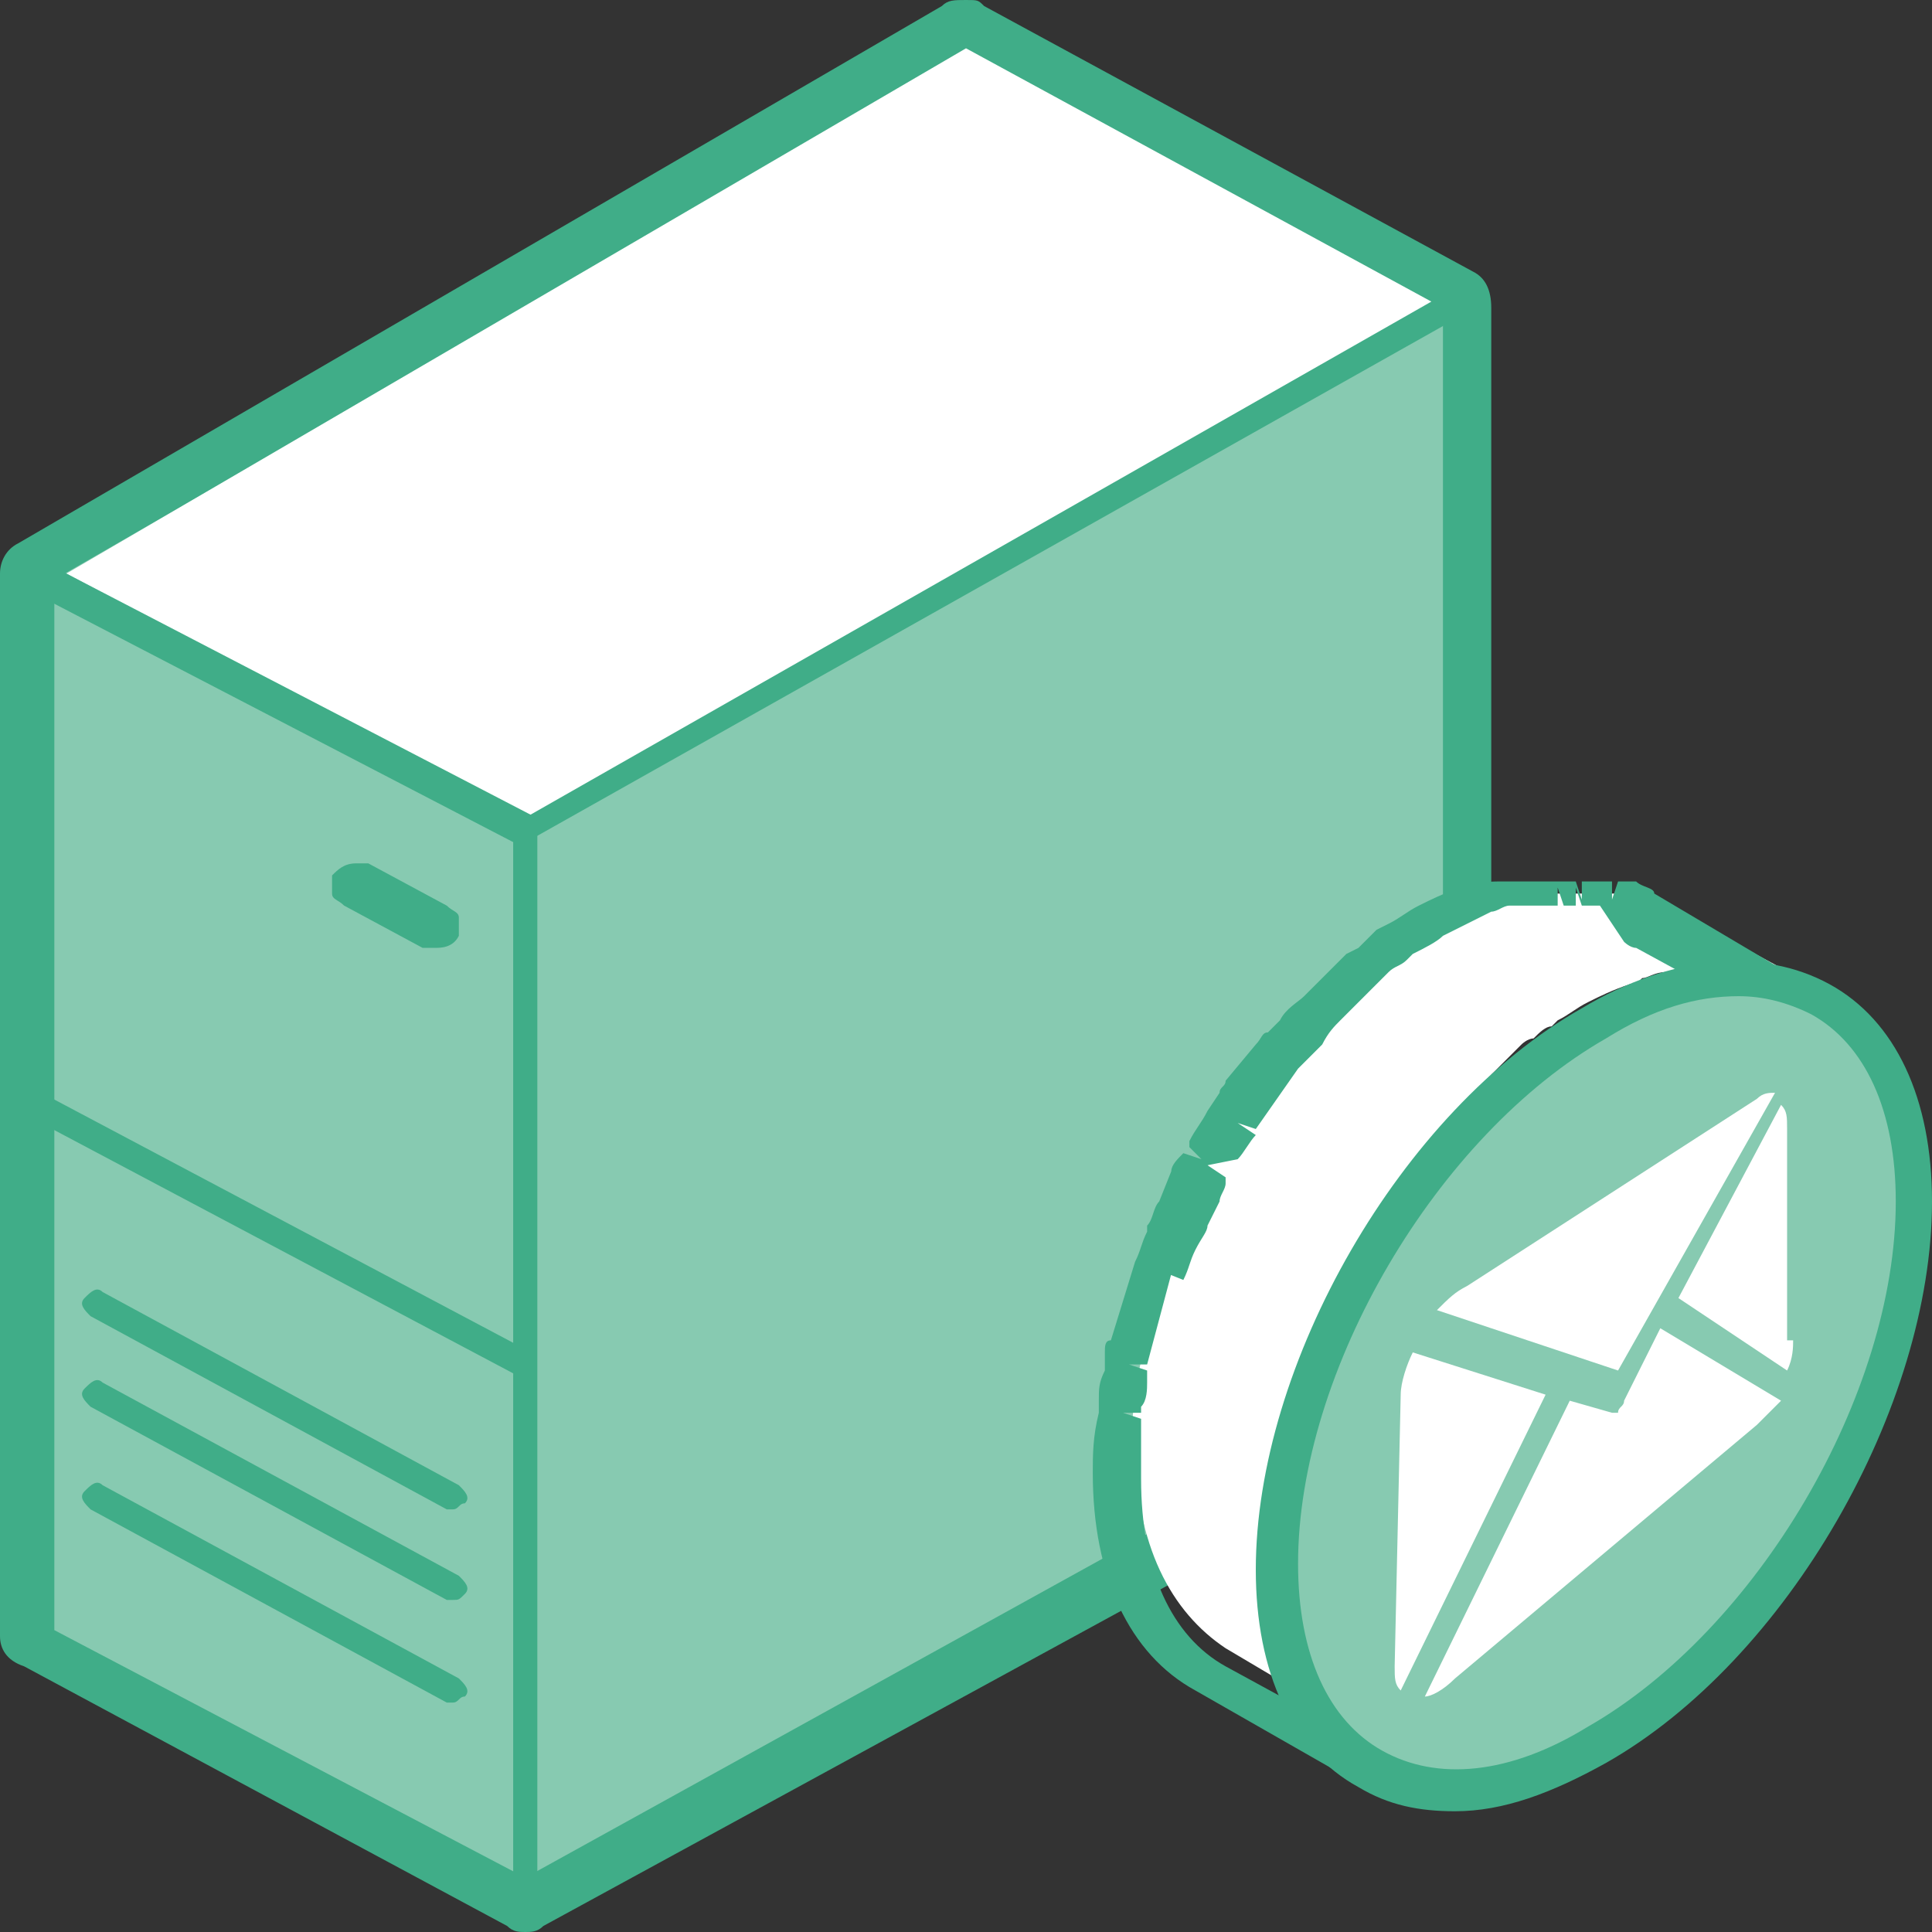 <?xml version="1.0" encoding="utf-8"?>
<!-- Generator: Adobe Illustrator 19.0.0, SVG Export Plug-In . SVG Version: 6.00 Build 0)  -->
<svg version="1.1" id="图层_1" xmlns="http://www.w3.org/2000/svg" xmlns:xlink="http://www.w3.org/1999/xlink" x="0px" y="0px"
	 viewBox="0 0 32 32" style="enable-background:new 0 0 32 32;" xml:space="preserve" width="50" height="50">
<rect x="0" y="0" width="32" height="32" fill="#333333" stroke="none"/>
<style type="text/css">
	.st0{fill:#87CAB1;}
	.st1{fill:#40AD88;}
	.st2{fill:#FFFFFF;}
	.st3{fill:#B4D1EE;}
</style>
<path id="XMLID_265_" class="st0" d="M8.7,31.6c0,0-0.1,0-0.1,0l-8-4.3c-0.1,0-0.1-0.1-0.1-0.2V9.5c0-0.1,0.1-0.2,0.1-0.2l15.1-8.9
	c0,0,0.1,0,0.1,0c0,0,0.1,0,0.1,0L24,4.9c0.1,0,0.1,0.1,0.1,0.2v17.8c0,0.1-0.1,0.2-0.1,0.2L8.8,31.6C8.7,31.6,8.7,31.6,8.7,31.6z"
	/>
<g id="XMLID_298_">
	<path id="XMLID_299_" class="st1" d="M8.7,32c-0.1,0-0.2,0-0.3-0.1l-8-4.3C0.1,27.5,0,27.3,0,27.1V9.5C0,9.3,0.1,9.1,0.3,9
		l15.3-8.9C15.7,0,15.8,0,16,0s0.2,0,0.3,0.1l8.1,4.4c0.2,0.1,0.3,0.3,0.3,0.6v17.8c0,0.2-0.1,0.4-0.3,0.6L9,31.9
		C8.9,32,8.8,32,8.7,32z M8.7,31.1l15.2-8.4V5.2L16,0.9l-4.5,2.6L0.9,9.6V27L8.7,31.1z"/>
</g>
<path id="XMLID_262_" class="st2" d="M16,0.8L1.1,9.5l7.8,4.2l15-8.6L16,0.8z"/>
<path id="XMLID_261_" class="st3" d="M8.7,30.3V13.7"/>
<path id="XMLID_260_" class="st1" d="M8.7,31.5c-0.1,0-0.2-0.1-0.2-0.2V13.8c0-0.1,0.1-0.2,0.2-0.2c0.1,0,0.2,0.1,0.2,0.2v17.4
	C8.9,31.4,8.8,31.5,8.7,31.5L8.7,31.5z"/>
<path id="XMLID_259_" class="st3" d="M18.1,8.4l-9.4,5.3"/>
<path id="XMLID_258_" class="st1" d="M8.7,14c-0.1,0-0.2,0-0.2-0.1c-0.1-0.1,0-0.2,0.1-0.3L23.7,5c0.1-0.1,0.3,0,0.3,0.1
	c0.1,0.1,0,0.2-0.1,0.3L8.8,13.9C8.7,13.9,8.7,14,8.7,14z"/>
<path id="XMLID_257_" class="st3" d="M1.7,10l7,3.7"/>
<path id="XMLID_256_" class="st1" d="M8.7,14c0,0-0.1,0-0.1,0l-7.7-4C0.8,9.9,0.7,9.7,0.8,9.6C0.9,9.5,1,9.4,1.1,9.5l7.7,4
	c0.1,0.1,0.2,0.2,0.1,0.3C8.8,13.9,8.8,14,8.7,14z"/>
<path id="XMLID_255_" class="st3" d="M1.6,24.7l5.9,3.2"/>
<path id="XMLID_254_" class="st1" d="M7.5,28.2c0,0-0.1,0-0.1,0l-5.9-3.2c-0.1-0.1-0.2-0.2-0.1-0.3c0.1-0.1,0.2-0.2,0.3-0.1l5.9,3.2
	c0.1,0.1,0.2,0.2,0.1,0.3C7.6,28.1,7.6,28.2,7.5,28.2L7.5,28.2z"/>
<path id="XMLID_253_" class="st3" d="M1.6,23.1l5.9,3.2"/>
<path id="XMLID_252_" class="st1" d="M7.5,26.5c0,0-0.1,0-0.1,0l-5.9-3.2c-0.1-0.1-0.2-0.2-0.1-0.3c0.1-0.1,0.2-0.2,0.3-0.1l5.9,3.2
	c0.1,0.1,0.2,0.2,0.1,0.3C7.6,26.5,7.6,26.5,7.5,26.5L7.5,26.5z"/>
<path id="XMLID_233_" class="st3" d="M1.6,21.5l5.9,3.2"/>
<path id="XMLID_232_" class="st1" d="M7.5,25c0,0-0.1,0-0.1,0l-5.9-3.2c-0.1-0.1-0.2-0.2-0.1-0.3c0.1-0.1,0.2-0.2,0.3-0.1l5.9,3.2
	c0.1,0.1,0.2,0.2,0.1,0.3C7.6,24.9,7.6,25,7.5,25z"/>
<path id="XMLID_231_" class="st3" d="M0.4,18.2l8.3,4.4"/>
<path id="XMLID_230_" class="st1" d="M0.3,18.4L0.5,18l8.3,4.4l-0.2,0.4L0.3,18.4z"/>
<path id="XMLID_229_" class="st3" d="M6.1,14.7l1.3,0.7"/>
<g id="XMLID_280_">
	<path id="XMLID_228_" class="st1" d="M7.2,15.7c-0.1,0-0.1,0-0.2,0l-1.3-0.7c-0.1-0.1-0.2-0.1-0.2-0.2c0-0.1,0-0.2,0-0.3
		c0.1-0.1,0.2-0.2,0.4-0.2c0.1,0,0.1,0,0.2,0L7.4,15c0.1,0.1,0.2,0.1,0.2,0.2c0,0.1,0,0.2,0,0.3C7.5,15.7,7.3,15.7,7.2,15.7z"/>
</g>
<path id="XMLID_227_" class="st2" d="M27.4,14.9L27.4,14.9c-0.1-0.1-0.2-0.1-0.3-0.1c0,0,0,0,0,0c0,0,0,0-0.1,0c0,0-0.1,0-0.1,0
	c0,0-0.1,0-0.1,0c0,0-0.1,0-0.1,0c0,0,0,0,0,0c-0.1,0-0.2,0-0.3,0h-0.1c-0.1,0-0.2,0-0.2,0c0,0,0,0-0.1,0l-0.1,0c0,0-0.1,0-0.1,0
	c0,0-0.1,0-0.1,0c-0.1,0-0.1,0-0.2,0c0,0-0.1,0-0.1,0s-0.1,0-0.1,0c-0.1,0-0.2,0.1-0.4,0.1c0,0-0.1,0-0.1,0c0,0,0,0-0.1,0
	c-0.2,0.1-0.4,0.2-0.7,0.3c-0.2,0.1-0.3,0.2-0.5,0.3L23,15.8c-0.1,0.1-0.2,0.2-0.3,0.2c-0.1,0-0.1,0.1-0.2,0.1
	c-0.1,0.1-0.2,0.2-0.3,0.3c0,0-0.1,0.1-0.2,0.2c0,0-0.1,0.1-0.1,0.1c0,0-0.1,0.1-0.1,0.1c-0.1,0.1-0.2,0.2-0.3,0.4
	c0,0-0.1,0.1-0.1,0.1c0,0,0,0.1-0.1,0.1c-0.1,0.1-0.1,0.2-0.2,0.2c0,0-0.1,0.1-0.1,0.1c0,0-0.1,0.1-0.1,0.1c0,0.1-0.1,0.1-0.1,0.2
	c0,0-0.1,0.1-0.1,0.1c0,0.1-0.1,0.1-0.1,0.2c0,0-0.1,0.1-0.1,0.1c0,0,0,0,0,0.1c-0.1,0.1-0.2,0.3-0.3,0.4c0,0,0,0,0,0
	c0,0,0,0.1,0,0.1c-0.1,0.1-0.1,0.2-0.2,0.3c0,0,0,0.1-0.1,0.1c0,0,0,0.1-0.1,0.1c0,0,0,0.1-0.1,0.1c0,0.1-0.1,0.2-0.2,0.4
	c0,0,0,0,0,0.1v0c-0.1,0.1-0.1,0.3-0.2,0.5l0,0.1c0,0,0,0.1-0.1,0.2c0,0.1,0,0.1-0.1,0.2c0,0.1,0,0.1,0,0.2c0,0.1,0,0.1-0.1,0.2
	c0,0,0,0.1,0,0.1c0,0.1,0,0.1,0,0.2c0,0.1,0,0.2-0.1,0.3c0,0,0,0.1,0,0.1c0,0.1,0,0.1,0,0.2c0,0.1,0,0.3-0.1,0.4c0,0,0,0.1,0,0.1
	c0,0,0,0.1,0,0.1c0,0.3-0.1,0.6,0,0.9c0,1.7,0.6,2.8,1.5,3.4l2.7,1.6c-0.9-0.5-1.5-1.7-1.5-3.4c0-0.3,0-0.6,0-0.9c0-0.1,0-0.1,0-0.2
	c0-0.1,0-0.3,0.1-0.4c0-0.1,0-0.2,0-0.3c0-0.1,0-0.2,0.1-0.3c0-0.1,0.1-0.2,0.1-0.4c0-0.1,0-0.1,0.1-0.2c0-0.1,0.1-0.3,0.1-0.4
	c0,0,0-0.1,0.1-0.2c0.1-0.2,0.1-0.4,0.2-0.6c0,0,0,0,0-0.1c0.1-0.2,0.1-0.3,0.2-0.5c0,0,0-0.1,0.1-0.1c0.1-0.1,0.2-0.3,0.2-0.5
	c0,0,0-0.1,0-0.1c0.1-0.2,0.2-0.4,0.3-0.5c0,0,0.1-0.1,0.1-0.1c0.1-0.1,0.2-0.2,0.3-0.4c0-0.1,0.1-0.1,0.1-0.2
	c0.1-0.1,0.1-0.2,0.2-0.3l0.2-0.2c0.1-0.1,0.1-0.1,0.2-0.2c0.1-0.1,0.2-0.2,0.3-0.4c0.1-0.1,0.1-0.1,0.2-0.2c0,0,0.1-0.1,0.2-0.2
	c0.1-0.1,0.2-0.2,0.3-0.3c0,0,0.1-0.1,0.2-0.1c0.1-0.1,0.2-0.2,0.3-0.2l0.1-0.1c0.2-0.1,0.3-0.2,0.5-0.3c0.2-0.1,0.4-0.2,0.7-0.3
	c0.1,0,0.1,0,0.2-0.1c0.1,0,0.2-0.1,0.4-0.1c0.1,0,0.1,0,0.2-0.1c0.1,0,0.1,0,0.2,0c0.1,0,0.2,0,0.3,0c0,0,0.1,0,0.1,0
	c0.1,0,0.2,0,0.3,0h0.1c0.1,0,0.3,0,0.4,0c0,0,0.1,0,0.1,0c0.1,0,0.2,0,0.3,0.1c0,0,0,0,0.1,0c0.1,0,0.2,0.1,0.3,0.2L27.4,14.9
	L27.4,14.9z"/>
<path id="XMLID_276_" class="st1" d="M22.6,29.6C22.5,29.6,22.5,29.6,22.6,29.6L19.8,28c-1.1-0.6-1.7-1.9-1.7-3.6c0-0.3,0-0.6,0.1-1
	c0,0,0-0.1,0-0.1l0-0.1c0-0.2,0-0.3,0.1-0.5v-0.1c0,0,0-0.1,0-0.1l0-0.1c0-0.1,0-0.2,0.1-0.2l0.4-1.3c0.1-0.2,0.1-0.3,0.2-0.5l0-0.1
	c0.1-0.1,0.1-0.3,0.2-0.4l0.2-0.5c0-0.1,0.1-0.2,0.2-0.3l0.3,0.1L19.7,19l0-0.1c0.1-0.2,0.2-0.3,0.3-0.5l0.2-0.3
	c0-0.1,0.1-0.1,0.1-0.2l0.5-0.6c0.1-0.1,0.1-0.2,0.2-0.2l0.2-0.2c0.1-0.2,0.3-0.3,0.4-0.4l0.4-0.4c0.1-0.1,0.2-0.2,0.3-0.3l0.2-0.1
	c0.1-0.1,0.2-0.2,0.3-0.3l0.2-0.1c0.2-0.1,0.3-0.2,0.5-0.3c0.2-0.1,0.4-0.2,0.7-0.3c0,0,0,0,0.1,0c0,0,0.1,0,0.1,0
	c0.2-0.1,0.3-0.1,0.4-0.1c0.1,0,0.1,0,0.1,0l0.1,0c0.1,0,0.2,0,0.3,0c0.1,0,0.1,0,0.1,0l0.1,0c0.1,0,0.2,0,0.2,0h0.1
	c0.1,0,0.2,0,0.3,0l0.1,0.3l0-0.3c0.1,0,0.3,0,0.4,0l0.1,0v0.3l0.1-0.3c0,0,0.1,0,0.1,0c0,0,0.1,0,0.1,0l0.1,0
	c0.1,0.1,0.3,0.1,0.3,0.2l0,0l2.7,1.6L30,16.8c-0.1,0-0.2-0.1-0.3-0.1v0l-0.1,0l0,0c-0.1,0-0.2,0-0.2-0.1v-0.1l0,0l0,0.1
	c-0.1,0-0.2,0-0.3,0l0-0.3v0.3c-0.1,0-0.2,0-0.3,0l-0.1,0c-0.1,0-0.2,0-0.3,0c-0.1,0-0.1,0-0.2,0l-0.2,0c-0.1,0-0.2,0.1-0.3,0.1
	c-0.1,0-0.1,0-0.2,0.1c-0.2,0.1-0.4,0.2-0.6,0.3c-0.2,0.1-0.3,0.2-0.5,0.3L26,17.6c-0.1,0.1-0.2,0.1-0.3,0.2l-0.1,0.1
	c-0.1,0.1-0.2,0.2-0.3,0.3l-0.3,0.3c-0.1,0.1-0.3,0.3-0.4,0.4c-0.1,0.1-0.1,0.1-0.2,0.2c-0.1,0.1-0.1,0.1-0.2,0.2
	c-0.1,0.1-0.1,0.2-0.2,0.3l-0.1,0.2c-0.1,0.1-0.2,0.2-0.2,0.4l-0.1,0.1c-0.1,0.2-0.2,0.3-0.3,0.5l-0.3-0.1L23,21
	c-0.1,0.1-0.2,0.3-0.2,0.5l-0.1,0.1c-0.1,0.2-0.1,0.3-0.2,0.5L22.1,22l0.3,0.1c-0.1,0.2-0.1,0.4-0.2,0.6l0,0.1
	c-0.1,0.2-0.1,0.3-0.1,0.5L22,23.5c0,0.1-0.1,0.2-0.1,0.4l-0.1,0.2c0,0.1,0,0.1,0,0.2l0,0.1c0,0.1,0,0.3-0.1,0.4l0,0.2
	c0,0.4-0.1,0.7-0.1,0.9c0,1.5,0.5,2.6,1.4,3.1l0,0L22.6,29.6L22.6,29.6z M19.1,21l0.3,0.1L19,22.6l-0.3,0l0.3,0.1l0,0.2
	c0,0.1,0,0.3-0.1,0.4v0.1h-0.3l0.3,0.1v0.1c0,0.3,0,0.6,0,0.9c0,1.5,0.5,2.6,1.4,3.1l1.1,0.6c-0.2-0.6-0.4-1.3-0.4-2.1
	c0-0.3,0-0.6,0.1-1l0-0.2c0-0.1,0-0.3,0.1-0.4l0-0.1c0-0.1,0-0.1,0-0.2l0.1-0.3c0-0.1,0.1-0.3,0.1-0.4l0.1-0.2
	c0-0.1,0.1-0.3,0.1-0.4l0.1-0.2c0.1-0.2,0.1-0.4,0.2-0.6l0-0.1c0.1-0.2,0.1-0.3,0.2-0.5l0.1-0.2c0.1-0.2,0.2-0.3,0.3-0.5l0-0.1
	c0.1-0.2,0.2-0.4,0.3-0.5l0.1-0.1c0.1-0.2,0.2-0.3,0.3-0.4l0.1-0.2c0.1-0.1,0.2-0.2,0.2-0.3c0.1-0.1,0.1-0.2,0.2-0.2
	c0-0.1,0.1-0.1,0.2-0.2c0.1-0.1,0.3-0.3,0.4-0.4c0.1-0.1,0.2-0.2,0.2-0.2l0.2-0.2c0.1-0.1,0.2-0.2,0.3-0.3l0.2-0.1
	c0.1-0.1,0.2-0.2,0.3-0.3l0.2-0.1c0.2-0.1,0.3-0.2,0.5-0.3c0.2-0.1,0.4-0.2,0.7-0.3c0.1,0,0.1,0,0.2-0.1c0.2-0.1,0.3-0.1,0.4-0.1
	c0.1,0,0.2,0,0.2-0.1c0.1,0,0.1,0,0.2,0c0.1,0,0.2,0,0.3,0l0,0l-1.1-0.6c-0.1,0-0.2-0.1-0.2-0.1L26.5,15c-0.1,0-0.2,0-0.3,0
	l-0.1-0.3V15c-0.1,0-0.1,0-0.2,0l-0.1-0.3l0,0.3l-0.4,0c-0.1,0-0.1,0-0.2,0l-0.2,0c-0.1,0-0.2,0.1-0.3,0.1l-0.2,0.1
	c-0.2,0.1-0.4,0.2-0.6,0.3c-0.1,0.1-0.3,0.2-0.5,0.3l-0.1,0.1c-0.1,0.1-0.2,0.1-0.3,0.2l-0.1,0.1c-0.1,0.1-0.2,0.2-0.3,0.3l-0.4,0.4
	c-0.1,0.1-0.2,0.2-0.3,0.4l-0.2,0.2c-0.1,0.1-0.1,0.1-0.2,0.2l-0.7,1l-0.3-0.1l0.3,0.2c-0.1,0.1-0.2,0.3-0.3,0.4L20,19.3l0.3,0.2
	l0,0.1c0,0.1-0.1,0.2-0.1,0.3l-0.2,0.4c0,0.1-0.1,0.2-0.2,0.4l-0.3-0.1l0.3,0.1c-0.1,0.2-0.1,0.3-0.2,0.5L19.1,21L19.1,21z"/>
<path id="XMLID_224_" class="st0" d="M31.7,19.9c0,3.3-2.3,7.4-5.2,9c-2.9,1.7-5.2,0.3-5.2-3c0-3.3,2.3-7.4,5.2-9
	C29.3,15.2,31.7,16.5,31.7,19.9L31.7,19.9z"/>
<path id="XMLID_272_" class="st1" d="M24.1,30c-0.6,0-1.1-0.1-1.6-0.4c-1.1-0.6-1.7-1.9-1.7-3.6c0-3.4,2.4-7.6,5.4-9.3
	c1.5-0.9,3-1,4.1-0.4c1.1,0.6,1.7,1.9,1.7,3.6c0,3.4-2.4,7.6-5.4,9.3C25.7,29.7,24.9,30,24.1,30L24.1,30z M28.8,16.5
	c-0.7,0-1.4,0.2-2.2,0.7c-2.8,1.6-5.1,5.5-5.1,8.7c0,1.5,0.5,2.6,1.4,3.1c0.9,0.5,2.1,0.4,3.4-0.4c2.8-1.6,5.1-5.5,5.1-8.7
	c0-1.5-0.5-2.6-1.4-3.1C29.6,16.6,29.2,16.5,28.8,16.5L28.8,16.5z"/>
<path id="XMLID_267_" class="st2" d="M29.7,22.2c0,0.1,0,0.3-0.1,0.5l-1.8-1.2l1.7-3.2c0.1,0.1,0.1,0.2,0.1,0.4V22.2L29.7,22.2z
	 M26.8,22.7l2.6-4.6c-0.1,0-0.2,0-0.3,0.1l-4.8,3.1c-0.2,0.1-0.3,0.2-0.5,0.4L26.8,22.7z M27.5,22l-0.6,1.2c0,0.1-0.1,0.1-0.1,0.2
	c0,0-0.1,0-0.1,0L26,23.2l-2.4,4.9c0.1,0,0.3-0.1,0.5-0.3l5-4.2c0.1-0.1,0.3-0.3,0.4-0.4L27.5,22z M23.4,22.4
	c-0.1,0.2-0.2,0.5-0.2,0.7l-0.1,4.5c0,0.2,0,0.3,0.1,0.4l2.4-4.9L23.4,22.4z"/>
</svg>
